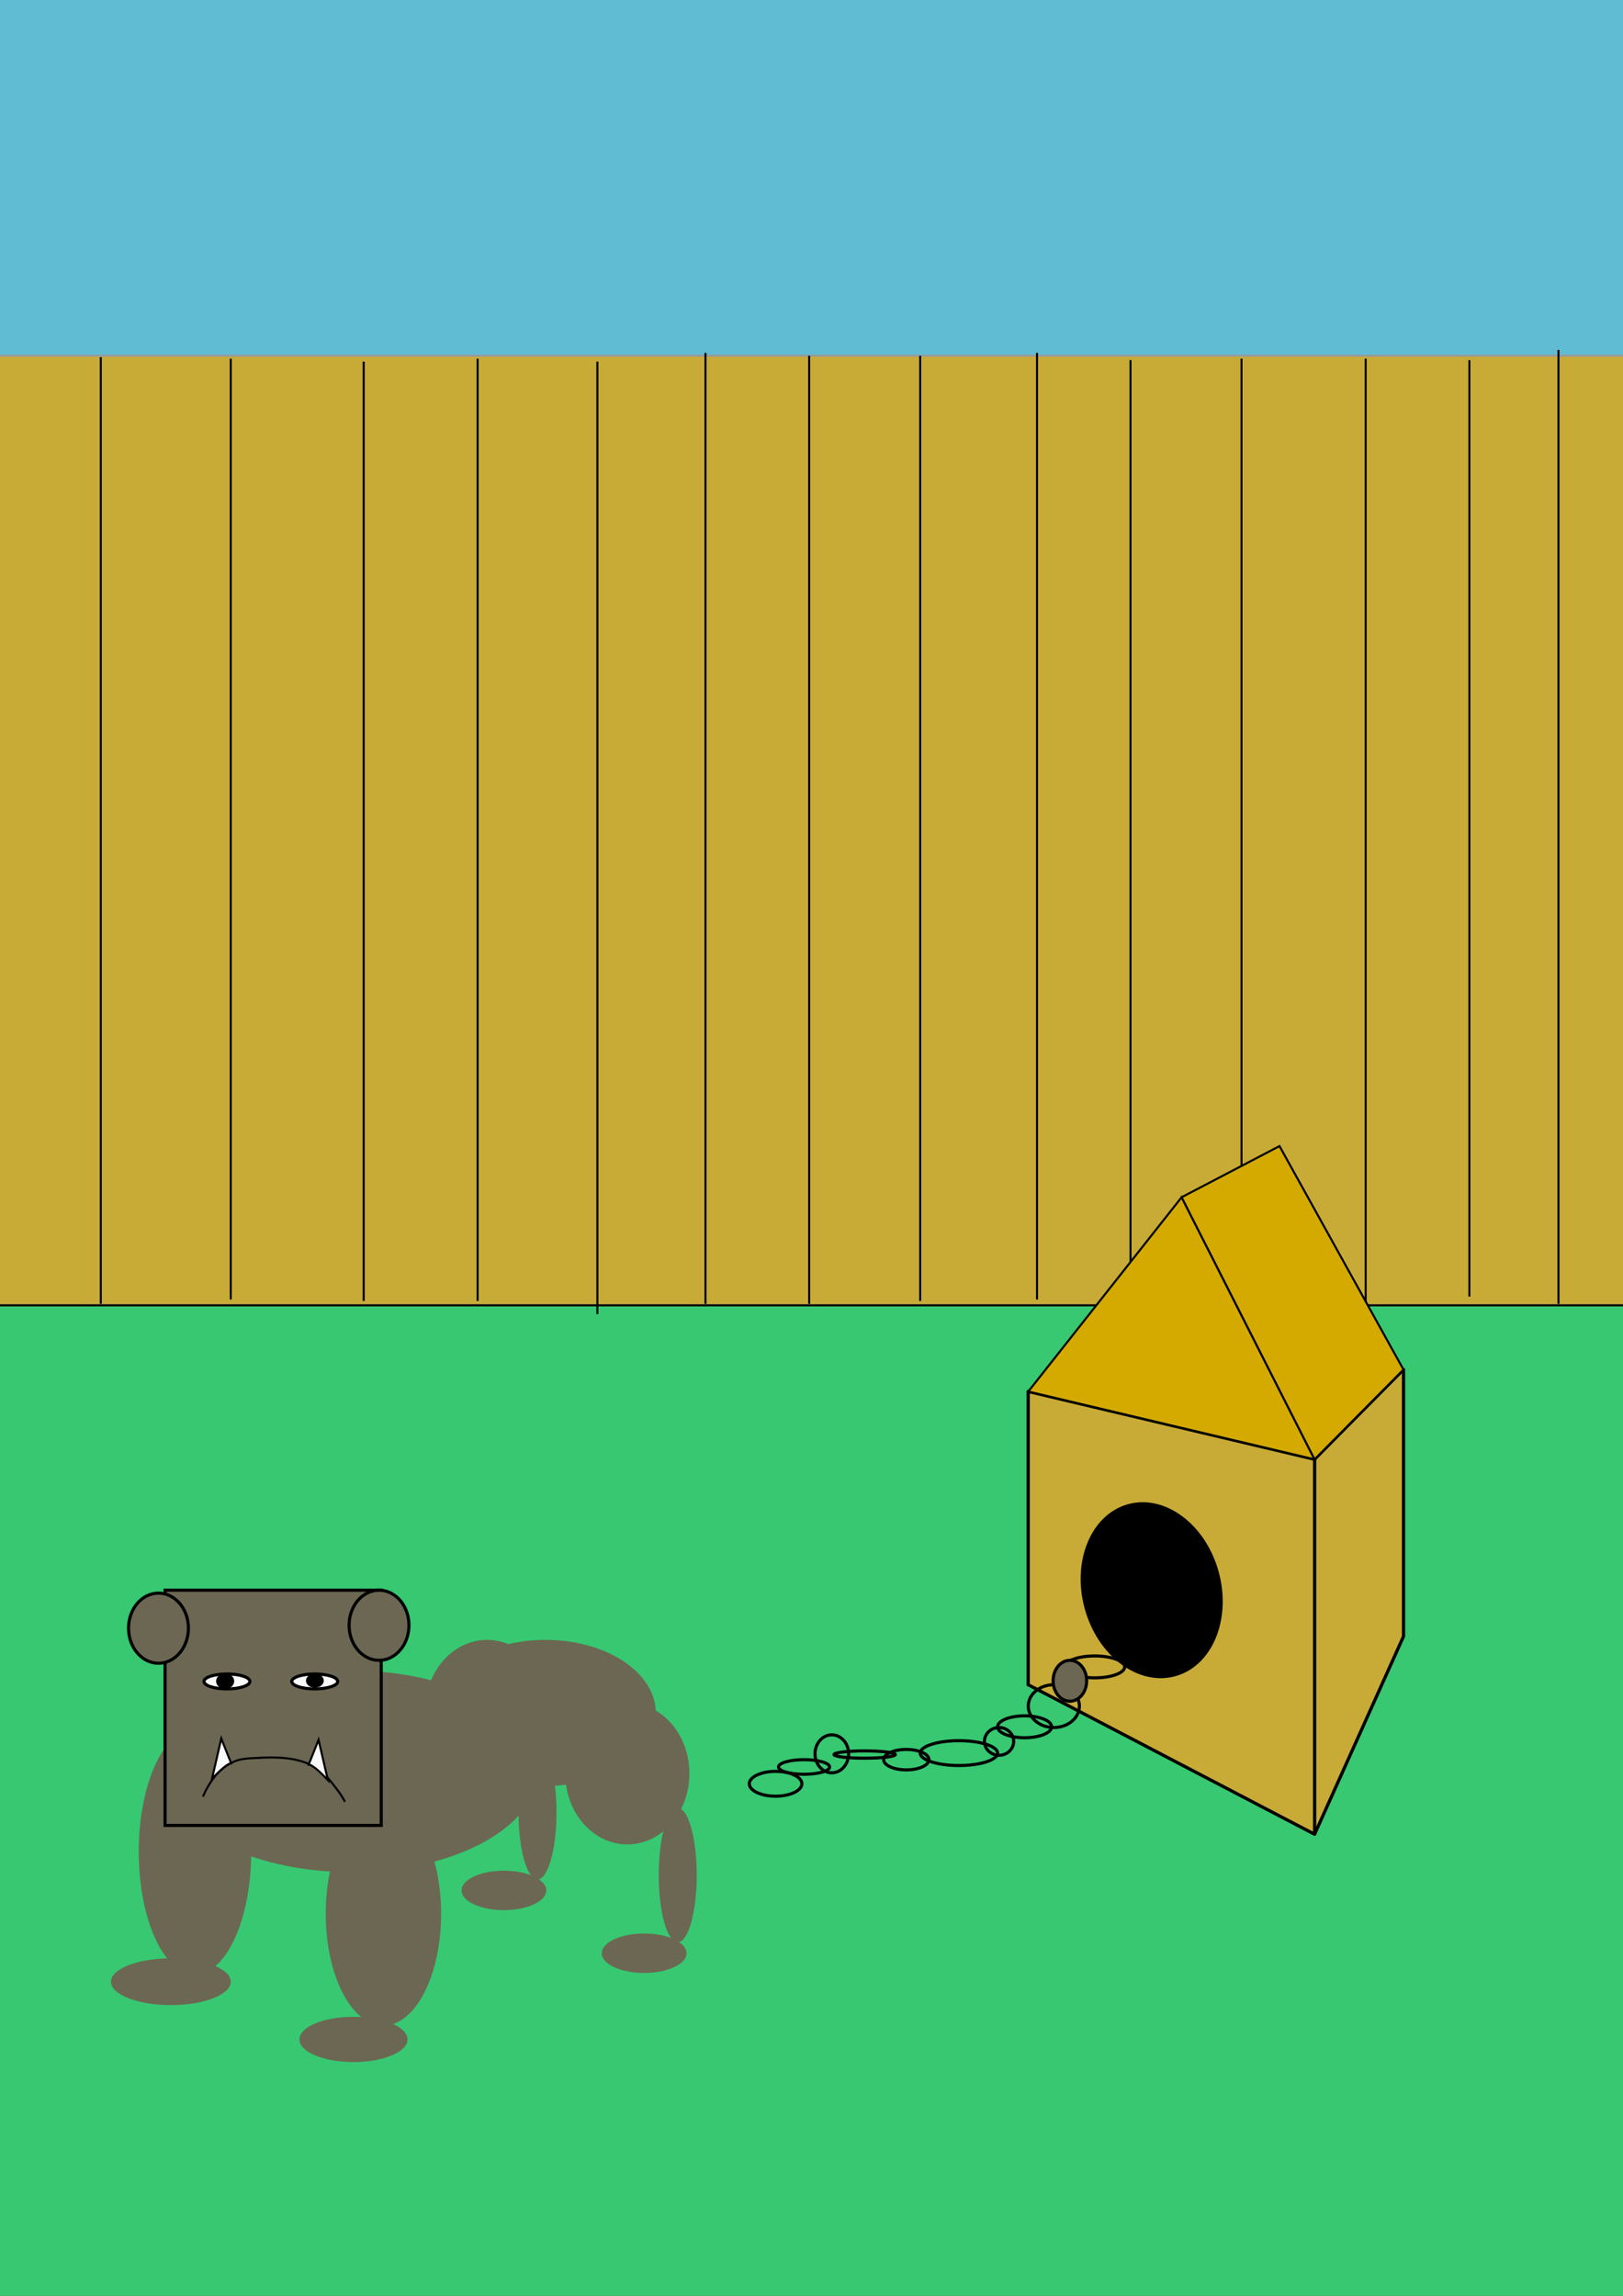 <?xml version="1.0" encoding="UTF-8" standalone="no"?>
<!-- Created with Inkscape (http://www.inkscape.org/) -->

<svg
   xmlns:dc="http://purl.org/dc/elements/1.1/"
   xmlns:cc="http://creativecommons.org/ns#"
   xmlns:rdf="http://www.w3.org/1999/02/22-rdf-syntax-ns#"
   xmlns:svg="http://www.w3.org/2000/svg"
   xmlns="http://www.w3.org/2000/svg"
   xmlns:sodipodi="http://sodipodi.sourceforge.net/DTD/sodipodi-0.dtd"
   xmlns:inkscape="http://www.inkscape.org/namespaces/inkscape"
   width="210mm"
   height="297mm"
   viewBox="0 0 210 297"
   version="1.1"
   id="svg5504"
   inkscape:version="0.92.4 (5da689c313, 2019-01-14)"
   sodipodi:docname="009.svg">
  <rect x="0" y="0" width="210" height="297" fill="#333333" stroke="none"/>
  <defs
     id="defs5498">
    <inkscape:perspective
       sodipodi:type="inkscape:persp3d"
       inkscape:vp_x="0 : 148.5 : 1"
       inkscape:vp_y="0 : 1000 : 0"
       inkscape:vp_z="210 : 148.5 : 1"
       inkscape:persp3d-origin="105 : 99 : 1"
       id="perspective6085" />
  </defs>
  <sodipodi:namedview
     id="base"
     pagecolor="#ffffff"
     bordercolor="#666666"
     borderopacity="1.0"
     inkscape:pageopacity="0.0"
     inkscape:pageshadow="2"
     inkscape:zoom="0.98994949"
     inkscape:cx="218.4137"
     inkscape:cy="267.02113"
     inkscape:document-units="mm"
     inkscape:current-layer="layer1"
     showgrid="false"
     inkscape:window-width="1920"
     inkscape:window-height="1018"
     inkscape:window-x="-8"
     inkscape:window-y="-8"
     inkscape:window-maximized="1" />
  <g
     inkscape:label="Layer 1"
     inkscape:groupmode="layer"
     id="layer1">
    <rect
       style="opacity:1;fill:#5fbcd3;fill-opacity:1;fill-rule:nonzero;stroke:#999999;stroke-width:0.265;stroke-miterlimit:4;stroke-dasharray:none;stroke-opacity:1"
       id="rect6049"
       width="211.667"
       height="170.089"
       x="-0.756"
       y="-1.223" />
    <rect
       style="opacity:1;fill:#37c871;fill-opacity:1;fill-rule:nonzero;stroke:#999999;stroke-width:0.265;stroke-miterlimit:4;stroke-dasharray:none;stroke-opacity:1"
       id="rect6051"
       width="214.69"
       height="164.42"
       x="-0.378"
       y="133.714" />
    <rect
       style="opacity:1;fill:#c8ab37;fill-opacity:1;fill-rule:nonzero;stroke:#999999;stroke-width:0.265;stroke-miterlimit:4;stroke-dasharray:none;stroke-opacity:1"
       id="rect6053"
       width="213.557"
       height="122.842"
       x="-0.756"
       y="46.024" />
    <path
       style="fill:none;stroke:#000000;stroke-width:0.265;stroke-linecap:butt;stroke-linejoin:miter;stroke-opacity:1;stroke-miterlimit:4;stroke-dasharray:none"
       d="M -0.756,168.866 H 212.801"
       id="path6055"
       inkscape:connector-curvature="0" />
    <path
       style="fill:none;stroke:#000000;stroke-width:0.265px;stroke-linecap:butt;stroke-linejoin:miter;stroke-opacity:1"
       d="M 13.04,46.213 V 168.677"
       id="path6057"
       inkscape:connector-curvature="0" />
    <path
       style="fill:none;stroke:#000000;stroke-width:0.265px;stroke-linecap:butt;stroke-linejoin:miter;stroke-opacity:1"
       d="M 29.86,168.11 V 46.402"
       id="path6059"
       inkscape:connector-curvature="0" />
    <path
       style="fill:none;stroke:#000000;stroke-width:0.265px;stroke-linecap:butt;stroke-linejoin:miter;stroke-opacity:1"
       d="M 47.058,46.78 V 168.299"
       id="path6061"
       inkscape:connector-curvature="0" />
    <path
       style="fill:none;stroke:#000000;stroke-width:0.265px;stroke-linecap:butt;stroke-linejoin:miter;stroke-opacity:1"
       d="M 61.799,168.299 V 46.402"
       id="path6063"
       inkscape:connector-curvature="0" />
    <path
       style="fill:none;stroke:#000000;stroke-width:0.265px;stroke-linecap:butt;stroke-linejoin:miter;stroke-opacity:1"
       d="M 77.296,46.78 V 170"
       id="path6065"
       inkscape:connector-curvature="0" />
    <path
       style="fill:none;stroke:#000000;stroke-width:0.265px;stroke-linecap:butt;stroke-linejoin:miter;stroke-opacity:1"
       d="M 91.281,168.677 V 45.646"
       id="path6067"
       inkscape:connector-curvature="0" />
    <path
       style="fill:none;stroke:#000000;stroke-width:0.265px;stroke-linecap:butt;stroke-linejoin:miter;stroke-opacity:1"
       d="M 104.699,46.024 V 168.677"
       id="path6069"
       inkscape:connector-curvature="0" />
    <path
       style="fill:none;stroke:#000000;stroke-width:0.265px;stroke-linecap:butt;stroke-linejoin:miter;stroke-opacity:1"
       d="M 119.062,168.299 V 46.024"
       id="path6071"
       inkscape:connector-curvature="0" />
    <path
       style="fill:none;stroke:#000000;stroke-width:0.265px;stroke-linecap:butt;stroke-linejoin:miter;stroke-opacity:1"
       d="M 134.182,45.646 V 168.11"
       id="path6073"
       inkscape:connector-curvature="0" />
    <path
       style="fill:none;stroke:#000000;stroke-width:0.265px;stroke-linecap:butt;stroke-linejoin:miter;stroke-opacity:1"
       d="M 146.277,169.244 V 46.591"
       id="path6075"
       inkscape:connector-curvature="0" />
    <path
       style="fill:none;stroke:#000000;stroke-width:0.265px;stroke-linecap:butt;stroke-linejoin:miter;stroke-opacity:1"
       d="M 160.64,46.402 V 168.677"
       id="path6077"
       inkscape:connector-curvature="0" />
    <path
       style="fill:none;stroke:#000000;stroke-width:0.265px;stroke-linecap:butt;stroke-linejoin:miter;stroke-opacity:1"
       d="M 176.704,168.866 V 46.402"
       id="path6079"
       inkscape:connector-curvature="0" />
    <path
       style="fill:none;stroke:#000000;stroke-width:0.265px;stroke-linecap:butt;stroke-linejoin:miter;stroke-opacity:1"
       d="M 190.122,46.591 V 167.732"
       id="path6081"
       inkscape:connector-curvature="0" />
    <path
       style="fill:none;stroke:#000000;stroke-width:0.265px;stroke-linecap:butt;stroke-linejoin:miter;stroke-opacity:1"
       d="M 201.65,168.677 V 45.268"
       id="path6083"
       inkscape:connector-curvature="0" />
    <g
       sodipodi:type="inkscape:box3d"
       id="g6087"
       style="opacity:1;fill:#c8ab37;fill-opacity:1;fill-rule:nonzero;stroke:#000000;stroke-width:0.402;stroke-miterlimit:4;stroke-dasharray:none;stroke-opacity:1"
       inkscape:perspectiveID="#perspective6085"
       inkscape:corner0="-0.21080885 : 0.024627563 : 0 : 1"
       inkscape:corner7="-0.38267715 : -0.0053057744 : 0.25 : 1">
      <path
         sodipodi:type="inkscape:box3dside"
         id="path6089"
         style="fill:#c8ab37;fill-rule:evenodd;stroke:#000000;stroke-width:0.402;stroke-linejoin:round;stroke-miterlimit:4;stroke-dasharray:none;stroke-opacity:1"
         inkscape:box3dsidetype="6"
         d="m 133.048,180.016 v 37.929 l 18.513,-16.707 v -28.804 z"
         points="133.048,217.946 151.56,201.239 151.56,172.434 133.048,180.016 " />
      <path
         sodipodi:type="inkscape:box3dside"
         id="path6097"
         style="fill:#c8ab37;fill-rule:evenodd;stroke:#000000;stroke-width:0.402;stroke-linejoin:round;stroke-miterlimit:4;stroke-dasharray:none;stroke-opacity:1"
         inkscape:box3dsidetype="13"
         d="m 133.048,217.946 37.042,19.334 11.504,-25.59 -30.033,-10.451 z"
         points="170.089,237.28 181.593,211.69 151.56,201.239 133.048,217.946 " />
      <path
         sodipodi:type="inkscape:box3dside"
         id="path6099"
         style="fill:#c8ab37;fill-rule:evenodd;stroke:#000000;stroke-width:0.402;stroke-linejoin:round;stroke-miterlimit:4;stroke-dasharray:none;stroke-opacity:1"
         inkscape:box3dsidetype="11"
         d="m 151.56,172.434 30.033,4.743 v 34.512 l -30.033,-10.451 z"
         points="181.593,177.177 181.593,211.69 151.56,201.239 151.56,172.434 " />
      <path
         sodipodi:type="inkscape:box3dside"
         id="path6091"
         style="fill:#c8ab37;fill-rule:evenodd;stroke:#000000;stroke-width:0.402;stroke-linejoin:round;stroke-miterlimit:4;stroke-dasharray:none;stroke-opacity:1"
         inkscape:box3dsidetype="5"
         d="m 133.048,180.016 37.042,8.774 11.504,-11.614 -30.033,-4.743 z"
         points="170.089,188.791 181.593,177.177 151.56,172.434 133.048,180.016 " />
      <path
         sodipodi:type="inkscape:box3dside"
         id="path6095"
         style="fill:#c8ab37;fill-rule:evenodd;stroke:#000000;stroke-width:0.402;stroke-linejoin:round;stroke-miterlimit:4;stroke-dasharray:none;stroke-opacity:1"
         inkscape:box3dsidetype="14"
         d="m 170.089,188.791 v 48.489 l 11.504,-25.59 v -34.512 z"
         points="170.089,237.28 181.593,211.69 181.593,177.177 170.089,188.791 " />
      <path
         sodipodi:type="inkscape:box3dside"
         id="path6093"
         style="fill:#c8ab37;fill-rule:evenodd;stroke:#000000;stroke-width:0.402;stroke-linejoin:round;stroke-miterlimit:4;stroke-dasharray:none;stroke-opacity:1"
         inkscape:box3dsidetype="3"
         d="m 133.048,180.016 37.042,8.774 v 48.489 L 133.048,217.946 Z"
         points="170.089,188.791 170.089,237.28 133.048,217.946 133.048,180.016 " />
    </g>
    <path
       style="fill:#d4aa00;stroke:#000000;stroke-width:0.265px;stroke-linecap:butt;stroke-linejoin:miter;stroke-opacity:1"
       d="m 133.048,180.016 19.844,-25.135 17.198,33.91 z"
       id="path6101"
       inkscape:connector-curvature="0" />
    <path
       style="fill:#d4aa00;stroke:#000000;stroke-width:0.265px;stroke-linecap:butt;stroke-linejoin:miter;stroke-opacity:1"
       d="m 170.089,188.791 11.504,-11.614 -16.04,-28.911 -12.662,6.615 17.198,33.91"
       id="path6103"
       inkscape:connector-curvature="0" />
    <ellipse
       style="opacity:1;fill:#000000;fill-opacity:1;fill-rule:nonzero;stroke:#000000;stroke-width:0.402;stroke-miterlimit:4;stroke-dasharray:none;stroke-opacity:1"
       id="path6105"
       cx="89.356"
       cy="237.785"
       rx="8.788"
       ry="11.339"
       transform="rotate(-15.323)" />
    <ellipse
       style="opacity:1;fill:none;fill-opacity:1;fill-rule:nonzero;stroke:#000000;stroke-width:0.402;stroke-miterlimit:4;stroke-dasharray:none;stroke-opacity:1"
       id="path6109"
       cx="141.647"
       cy="215.641"
       rx="3.874"
       ry="1.417" />
    <ellipse
       style="opacity:1;fill:none;fill-opacity:1;fill-rule:nonzero;stroke:#000000;stroke-width:0.402;stroke-miterlimit:4;stroke-dasharray:none;stroke-opacity:1"
       id="path6111"
       cx="136.355"
       cy="220.715"
       rx="3.307"
       ry="2.769" />
    <ellipse
       style="opacity:1;fill:none;fill-opacity:1;fill-rule:nonzero;stroke:#000000;stroke-width:0.402;stroke-miterlimit:4;stroke-dasharray:none;stroke-opacity:1"
       id="path6113"
       cx="129.268"
       cy="225.279"
       rx="1.89"
       ry="1.795" />
    <ellipse
       style="opacity:1;fill:none;fill-opacity:1;fill-rule:nonzero;stroke:#000000;stroke-width:0.402;stroke-miterlimit:4;stroke-dasharray:none;stroke-opacity:1"
       id="path6115"
       cx="117.267"
       cy="227.641"
       rx="2.929"
       ry="1.323" />
    <ellipse
       style="opacity:1;fill:none;fill-opacity:1;fill-rule:nonzero;stroke:#000000;stroke-width:0.402;stroke-miterlimit:4;stroke-dasharray:none;stroke-opacity:1"
       id="path6117"
       cx="107.629"
       cy="226.885"
       rx="2.173"
       ry="2.457" />
    <ellipse
       style="opacity:1;fill:none;fill-opacity:1;fill-rule:nonzero;stroke:#000000;stroke-width:0.402;stroke-miterlimit:4;stroke-dasharray:none;stroke-opacity:1"
       id="path6121"
       cx="100.353"
       cy="230.76"
       rx="3.402"
       ry="1.606" />
    <ellipse
       style="opacity:1;fill:none;fill-opacity:1;fill-rule:nonzero;stroke:#000000;stroke-width:0.402;stroke-miterlimit:4;stroke-dasharray:none;stroke-opacity:1"
       id="path6123"
       cx="111.881"
       cy="226.98"
       rx="3.969"
       ry="0.472" />
    <ellipse
       style="opacity:1;fill:none;fill-opacity:1;fill-rule:nonzero;stroke:#000000;stroke-width:0.402;stroke-miterlimit:4;stroke-dasharray:none;stroke-opacity:1"
       id="path6125"
       cx="104.038"
       cy="228.586"
       rx="3.307"
       ry="0.945" />
    <ellipse
       style="opacity:1;fill:none;fill-opacity:1;fill-rule:nonzero;stroke:#000000;stroke-width:0.402;stroke-miterlimit:4;stroke-dasharray:none;stroke-opacity:1"
       id="path6127"
       cx="124.071"
       cy="226.791"
       rx="5.008"
       ry="1.606" />
    <ellipse
       style="opacity:1;fill:none;fill-opacity:1;fill-rule:nonzero;stroke:#000000;stroke-width:0.402;stroke-miterlimit:4;stroke-dasharray:none;stroke-opacity:1"
       id="path6131"
       cx="132.575"
       cy="223.389"
       rx="3.496"
       ry="1.417" />
    <ellipse
       style="opacity:1;fill:#6c6753;fill-opacity:1;fill-rule:nonzero;stroke:#000000;stroke-width:0.402;stroke-miterlimit:4;stroke-dasharray:none;stroke-opacity:1"
       id="path6133"
       cx="138.434"
       cy="217.436"
       rx="2.173"
       ry="2.646" />
    <ellipse
       style="opacity:1;fill:#6c6753;fill-opacity:1;fill-rule:nonzero;stroke:none;stroke-width:0.402;stroke-miterlimit:4;stroke-dasharray:none;stroke-opacity:1"
       id="path6139"
       cx="45.452"
       cy="229.153"
       rx="24.096"
       ry="13.04" />
    <ellipse
       style="opacity:1;fill:#6c6753;fill-opacity:1;fill-rule:nonzero;stroke:none;stroke-width:0.402;stroke-miterlimit:4;stroke-dasharray:none;stroke-opacity:1"
       id="path6141"
       cx="70.587"
       cy="221.594"
       rx="14.269"
       ry="9.449" />
    <ellipse
       style="opacity:1;fill:#6c6753;fill-opacity:1;fill-rule:nonzero;stroke:none;stroke-width:0.402;stroke-miterlimit:4;stroke-dasharray:none;stroke-opacity:1"
       id="path6143"
       cx="49.609"
       cy="247.58"
       rx="7.465"
       ry="14.458" />
    <ellipse
       style="opacity:1;fill:#6c6753;fill-opacity:1;fill-rule:nonzero;stroke:none;stroke-width:0.402;stroke-miterlimit:4;stroke-dasharray:none;stroke-opacity:1"
       id="path6145"
       cx="45.735"
       cy="263.833"
       rx="6.993"
       ry="2.929" />
    <ellipse
       style="opacity:1;fill:#6c6753;fill-opacity:1;fill-rule:nonzero;stroke:none;stroke-width:0.402;stroke-miterlimit:4;stroke-dasharray:none;stroke-opacity:1"
       id="path6147"
       cx="25.23"
       cy="239.548"
       rx="7.276"
       ry="15.875" />
    <ellipse
       style="opacity:1;fill:#6c6753;fill-opacity:1;fill-rule:nonzero;stroke:none;stroke-width:0.402;stroke-miterlimit:4;stroke-dasharray:none;stroke-opacity:1"
       id="path6149"
       cx="22.112"
       cy="256.368"
       rx="7.749"
       ry="3.024" />
    <g
       id="g6160">
      <ellipse
         ry="9.166"
         rx="8.032"
         cy="229.437"
         cx="81.17"
         id="path6151"
         style="opacity:1;fill:#6c6753;fill-opacity:1;fill-rule:nonzero;stroke:none;stroke-width:0.402;stroke-miterlimit:4;stroke-dasharray:none;stroke-opacity:1" />
      <ellipse
         ry="8.693"
         rx="2.457"
         cy="242.571"
         cx="87.69"
         id="path6153"
         style="opacity:1;fill:#6c6753;fill-opacity:1;fill-rule:nonzero;stroke:none;stroke-width:0.402;stroke-miterlimit:4;stroke-dasharray:none;stroke-opacity:1" />
      <ellipse
         ry="2.551"
         rx="5.481"
         cy="252.682"
         cx="83.344"
         id="path6155"
         style="opacity:1;fill:#6c6753;fill-opacity:1;fill-rule:nonzero;stroke:none;stroke-width:0.402;stroke-miterlimit:4;stroke-dasharray:none;stroke-opacity:1" />
    </g>
    <g
       id="g6168"
       transform="translate(-18.143,-8.126)">
      <ellipse
         style="opacity:1;fill:#6c6753;fill-opacity:1;fill-rule:nonzero;stroke:none;stroke-width:0.402;stroke-miterlimit:4;stroke-dasharray:none;stroke-opacity:1"
         id="ellipse6162"
         cx="81.17"
         cy="229.437"
         rx="8.032"
         ry="9.166" />
      <ellipse
         style="opacity:1;fill:#6c6753;fill-opacity:1;fill-rule:nonzero;stroke:none;stroke-width:0.402;stroke-miterlimit:4;stroke-dasharray:none;stroke-opacity:1"
         id="ellipse6164"
         cx="87.69"
         cy="242.571"
         rx="2.457"
         ry="8.693" />
      <ellipse
         style="opacity:1;fill:#6c6753;fill-opacity:1;fill-rule:nonzero;stroke:none;stroke-width:0.402;stroke-miterlimit:4;stroke-dasharray:none;stroke-opacity:1"
         id="ellipse6166"
         cx="83.344"
         cy="252.682"
         rx="5.481"
         ry="2.551" />
    </g>
    <rect
       style="opacity:1;fill:#6c6753;fill-opacity:1;fill-rule:nonzero;stroke:#000000;stroke-width:0.402;stroke-miterlimit:4;stroke-dasharray:none;stroke-opacity:1"
       id="rect6170"
       width="27.97"
       height="30.427"
       x="21.356"
       y="205.719" />
    <ellipse
       style="opacity:1;fill:#6c6753;fill-opacity:1;fill-rule:nonzero;stroke:#000000;stroke-width:0.402;stroke-miterlimit:4;stroke-dasharray:none;stroke-opacity:1"
       id="path6176"
       cx="20.505"
       cy="210.632"
       rx="3.874"
       ry="4.536" />
    <ellipse
       ry="4.536"
       rx="3.874"
       cy="210.254"
       cx="49.042"
       id="ellipse6182"
       style="opacity:1;fill:#6c6753;fill-opacity:1;fill-rule:nonzero;stroke:#000000;stroke-width:0.402;stroke-miterlimit:4;stroke-dasharray:none;stroke-opacity:1" />
    <ellipse
       style="opacity:1;fill:#f9f9f9;fill-opacity:1;fill-rule:nonzero;stroke:#000000;stroke-width:0.402;stroke-miterlimit:4;stroke-dasharray:none;stroke-opacity:1"
       id="path6184"
       cx="29.366"
       cy="217.521"
       rx="2.973"
       ry="0.969" />
    <ellipse
       ry="0.969"
       rx="2.973"
       cy="217.521"
       cx="40.725"
       id="ellipse6188"
       style="opacity:1;fill:#f9f9f9;fill-opacity:1;fill-rule:nonzero;stroke:#000000;stroke-width:0.402;stroke-miterlimit:4;stroke-dasharray:none;stroke-opacity:1" />
    <path
       style="fill:none;stroke:#000000;stroke-width:0.265px;stroke-linecap:butt;stroke-linejoin:miter;stroke-opacity:1"
       d="m 26.259,232.421 c 0.874,-2.045 2.361,-4.064 4.579,-4.731 1.059,-0.279 2.168,-0.234 3.253,-0.312 2.399,-0.086 4.978,0.068 7.025,1.461 1.112,0.745 1.879,1.874 2.69,2.915 0.305,0.426 0.586,0.869 0.827,1.335"
       id="path6190"
       inkscape:connector-curvature="0" />
    <path
       style="fill:#f9f9f9;stroke:#000000;stroke-width:0.265px;stroke-linecap:butt;stroke-linejoin:miter;stroke-opacity:1"
       d="m 27.429,230.116 1.203,-5.212 c 0,0 1.336,3.374 1.303,3.241 -0.033,-0.134 -0.735,0.067 -2.506,1.971 z"
       id="path6199"
       inkscape:connector-curvature="0"
       sodipodi:nodetypes="cccc" />
    <path
       sodipodi:nodetypes="cccc"
       inkscape:connector-curvature="0"
       id="path6201"
       d="m 42.422,230.283 -1.203,-5.212 c 0,0 -1.336,3.374 -1.303,3.241 0.033,-0.134 0.735,0.067 2.506,1.971 z"
       style="fill:#f9f9f9;stroke:#000000;stroke-width:0.265px;stroke-linecap:butt;stroke-linejoin:miter;stroke-opacity:1" />
    <ellipse
       style="opacity:1;fill:#000000;fill-opacity:1;fill-rule:nonzero;stroke:#000000;stroke-width:0.402;stroke-miterlimit:4;stroke-dasharray:none;stroke-opacity:1"
       id="path6203"
       cx="29.132"
       cy="217.487"
       rx="0.969"
       ry="0.802" />
    <ellipse
       style="opacity:1;fill:#000000;fill-opacity:1;fill-rule:nonzero;stroke:#000000;stroke-width:0.402;stroke-miterlimit:4;stroke-dasharray:none;stroke-opacity:1"
       id="path6205"
       cx="40.742"
       cy="217.421"
       rx="0.952"
       ry="0.702" />
  </g>
</svg>

